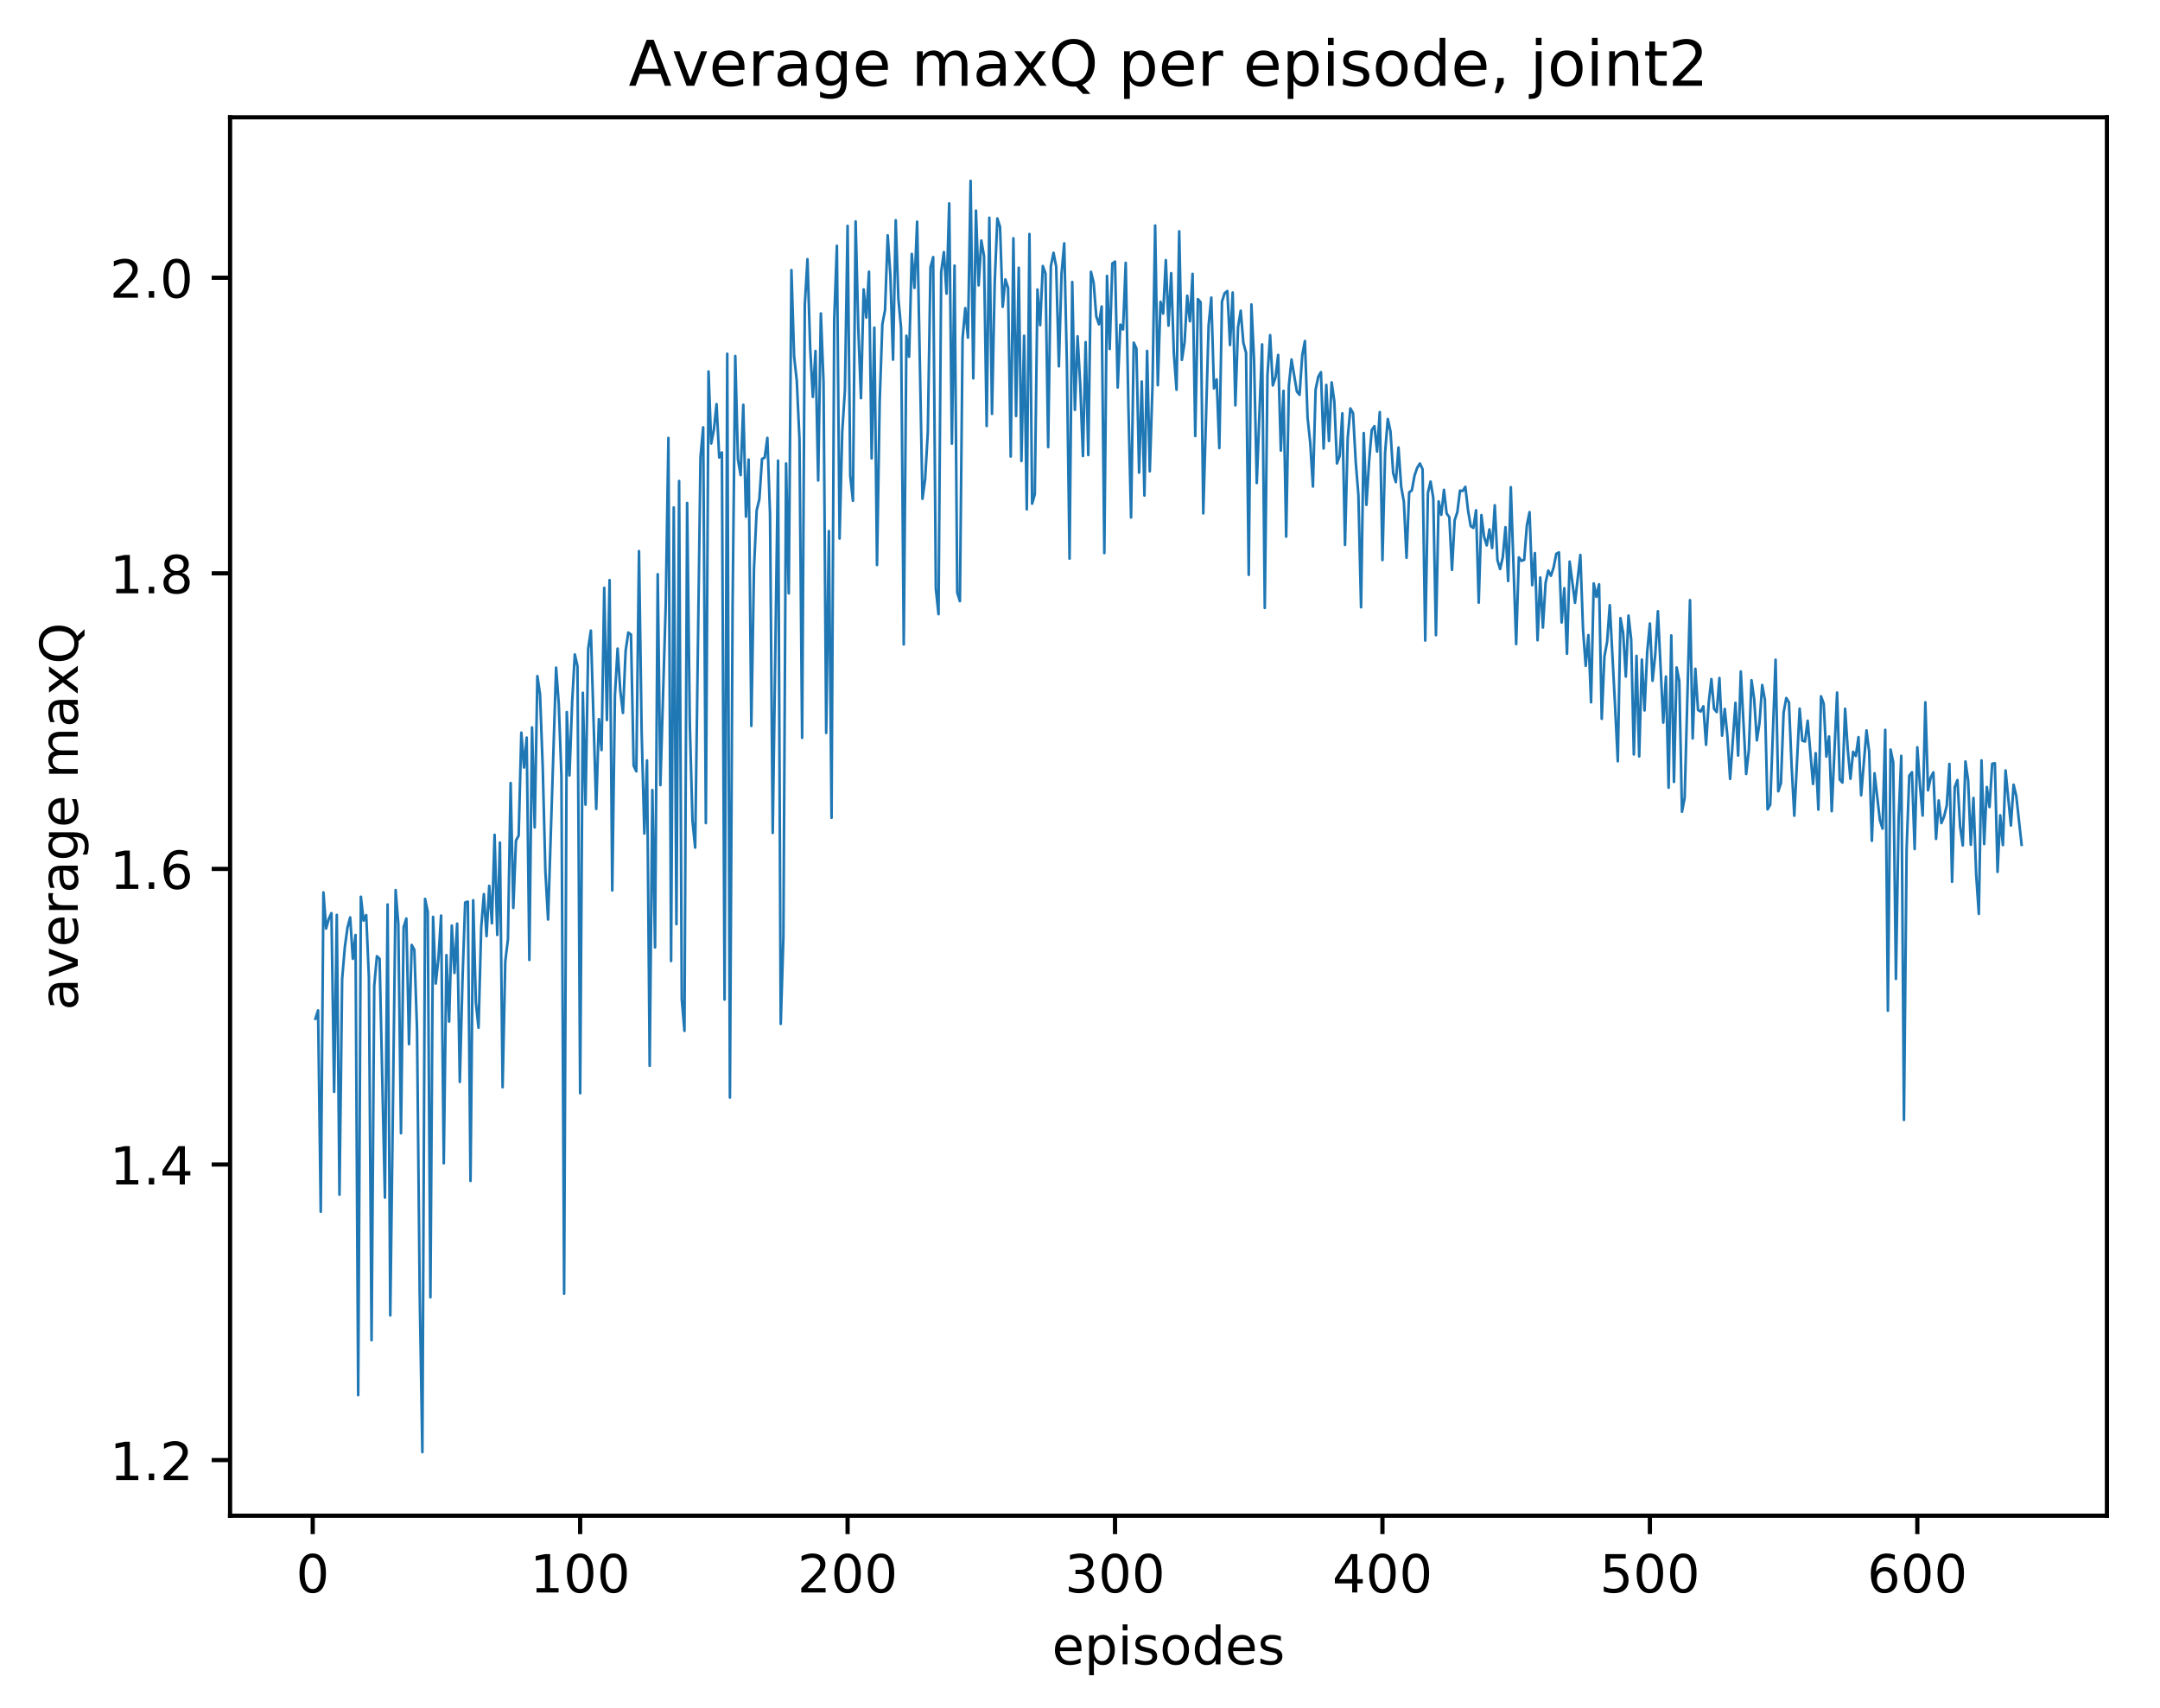 <?xml version="1.0" encoding="utf-8" standalone="no"?>
<!DOCTYPE svg PUBLIC "-//W3C//DTD SVG 1.1//EN"
  "http://www.w3.org/Graphics/SVG/1.1/DTD/svg11.dtd">
<!-- Created with matplotlib (http://matplotlib.org/) -->
<svg height="325pt" version="1.1" viewBox="0 0 411 325" width="411pt" xmlns="http://www.w3.org/2000/svg" xmlns:xlink="http://www.w3.org/1999/xlink">
 <defs>
  <style type="text/css">
*{stroke-linecap:butt;stroke-linejoin:round;}
  </style>
 </defs>
 <g id="figure_1">
  <g id="patch_1">
   <path d="M 0 325.986 
L 411.601 325.986 
L 411.601 0 
L 0 0 
z
" style="fill:#ffffff;"/>
  </g>
  <g id="axes_1">
   <g id="patch_2">
    <path d="M 43.781 288.43 
L 400.901 288.43 
L 400.901 22.318 
L 43.781 22.318 
z
" style="fill:#ffffff;"/>
   </g>
   <g id="matplotlib.axis_1">
    <g id="xtick_1">
     <g id="line2d_1">
      <defs>
       <path d="M 0 0 
L 0 3.5 
" id="m6f7615fe3f" style="stroke:#000000;stroke-width:0.8;"/>
      </defs>
      <g>
       <use style="stroke:#000000;stroke-width:0.8;" x="59.505" xlink:href="#m6f7615fe3f" y="288.43"/>
      </g>
     </g>
     <g id="text_1">
      <!-- 0 -->
      <defs>
       <path d="M 31.781 66.406 
Q 24.172 66.406 20.328 58.906 
Q 16.5 51.422 16.5 36.375 
Q 16.5 21.391 20.328 13.891 
Q 24.172 6.391 31.781 6.391 
Q 39.453 6.391 43.281 13.891 
Q 47.125 21.391 47.125 36.375 
Q 47.125 51.422 43.281 58.906 
Q 39.453 66.406 31.781 66.406 
z
M 31.781 74.219 
Q 44.047 74.219 50.516 64.516 
Q 56.984 54.828 56.984 36.375 
Q 56.984 17.969 50.516 8.266 
Q 44.047 -1.422 31.781 -1.422 
Q 19.531 -1.422 13.062 8.266 
Q 6.594 17.969 6.594 36.375 
Q 6.594 54.828 13.062 64.516 
Q 19.531 74.219 31.781 74.219 
z
" id="DejaVuSans-30"/>
      </defs>
      <g transform="translate(56.324 303.029)scale(0.1 -0.1)">
       <use xlink:href="#DejaVuSans-30"/>
      </g>
     </g>
    </g>
    <g id="xtick_2">
     <g id="line2d_2">
      <g>
       <use style="stroke:#000000;stroke-width:0.8;" x="110.391" xlink:href="#m6f7615fe3f" y="288.43"/>
      </g>
     </g>
     <g id="text_2">
      <!-- 100 -->
      <defs>
       <path d="M 12.406 8.297 
L 28.516 8.297 
L 28.516 63.922 
L 10.984 60.406 
L 10.984 69.391 
L 28.422 72.906 
L 38.281 72.906 
L 38.281 8.297 
L 54.391 8.297 
L 54.391 0 
L 12.406 0 
z
" id="DejaVuSans-31"/>
      </defs>
      <g transform="translate(100.848 303.029)scale(0.1 -0.1)">
       <use xlink:href="#DejaVuSans-31"/>
       <use x="63.623" xlink:href="#DejaVuSans-30"/>
       <use x="127.246" xlink:href="#DejaVuSans-30"/>
      </g>
     </g>
    </g>
    <g id="xtick_3">
     <g id="line2d_3">
      <g>
       <use style="stroke:#000000;stroke-width:0.8;" x="161.278" xlink:href="#m6f7615fe3f" y="288.43"/>
      </g>
     </g>
     <g id="text_3">
      <!-- 200 -->
      <defs>
       <path d="M 19.188 8.297 
L 53.609 8.297 
L 53.609 0 
L 7.328 0 
L 7.328 8.297 
Q 12.938 14.109 22.625 23.891 
Q 32.328 33.688 34.812 36.531 
Q 39.547 41.844 41.422 45.531 
Q 43.312 49.219 43.312 52.781 
Q 43.312 58.594 39.234 62.25 
Q 35.156 65.922 28.609 65.922 
Q 23.969 65.922 18.812 64.312 
Q 13.672 62.703 7.812 59.422 
L 7.812 69.391 
Q 13.766 71.781 18.938 73 
Q 24.125 74.219 28.422 74.219 
Q 39.75 74.219 46.484 68.547 
Q 53.219 62.891 53.219 53.422 
Q 53.219 48.922 51.531 44.891 
Q 49.859 40.875 45.406 35.406 
Q 44.188 33.984 37.641 27.219 
Q 31.109 20.453 19.188 8.297 
z
" id="DejaVuSans-32"/>
      </defs>
      <g transform="translate(151.734 303.029)scale(0.1 -0.1)">
       <use xlink:href="#DejaVuSans-32"/>
       <use x="63.623" xlink:href="#DejaVuSans-30"/>
       <use x="127.246" xlink:href="#DejaVuSans-30"/>
      </g>
     </g>
    </g>
    <g id="xtick_4">
     <g id="line2d_4">
      <g>
       <use style="stroke:#000000;stroke-width:0.8;" x="212.164" xlink:href="#m6f7615fe3f" y="288.43"/>
      </g>
     </g>
     <g id="text_4">
      <!-- 300 -->
      <defs>
       <path d="M 40.578 39.312 
Q 47.656 37.797 51.625 33 
Q 55.609 28.219 55.609 21.188 
Q 55.609 10.406 48.188 4.484 
Q 40.766 -1.422 27.094 -1.422 
Q 22.516 -1.422 17.656 -0.516 
Q 12.797 0.391 7.625 2.203 
L 7.625 11.719 
Q 11.719 9.328 16.594 8.109 
Q 21.484 6.891 26.812 6.891 
Q 36.078 6.891 40.938 10.547 
Q 45.797 14.203 45.797 21.188 
Q 45.797 27.641 41.281 31.266 
Q 36.766 34.906 28.719 34.906 
L 20.219 34.906 
L 20.219 43.016 
L 29.109 43.016 
Q 36.375 43.016 40.234 45.922 
Q 44.094 48.828 44.094 54.297 
Q 44.094 59.906 40.109 62.906 
Q 36.141 65.922 28.719 65.922 
Q 24.656 65.922 20.016 65.031 
Q 15.375 64.156 9.812 62.312 
L 9.812 71.094 
Q 15.438 72.656 20.344 73.438 
Q 25.25 74.219 29.594 74.219 
Q 40.828 74.219 47.359 69.109 
Q 53.906 64.016 53.906 55.328 
Q 53.906 49.266 50.438 45.094 
Q 46.969 40.922 40.578 39.312 
z
" id="DejaVuSans-33"/>
      </defs>
      <g transform="translate(202.62 303.029)scale(0.1 -0.1)">
       <use xlink:href="#DejaVuSans-33"/>
       <use x="63.623" xlink:href="#DejaVuSans-30"/>
       <use x="127.246" xlink:href="#DejaVuSans-30"/>
      </g>
     </g>
    </g>
    <g id="xtick_5">
     <g id="line2d_5">
      <g>
       <use style="stroke:#000000;stroke-width:0.8;" x="263.05" xlink:href="#m6f7615fe3f" y="288.43"/>
      </g>
     </g>
     <g id="text_5">
      <!-- 400 -->
      <defs>
       <path d="M 37.797 64.312 
L 12.891 25.391 
L 37.797 25.391 
z
M 35.203 72.906 
L 47.609 72.906 
L 47.609 25.391 
L 58.016 25.391 
L 58.016 17.188 
L 47.609 17.188 
L 47.609 0 
L 37.797 0 
L 37.797 17.188 
L 4.891 17.188 
L 4.891 26.703 
z
" id="DejaVuSans-34"/>
      </defs>
      <g transform="translate(253.507 303.029)scale(0.1 -0.1)">
       <use xlink:href="#DejaVuSans-34"/>
       <use x="63.623" xlink:href="#DejaVuSans-30"/>
       <use x="127.246" xlink:href="#DejaVuSans-30"/>
      </g>
     </g>
    </g>
    <g id="xtick_6">
     <g id="line2d_6">
      <g>
       <use style="stroke:#000000;stroke-width:0.8;" x="313.937" xlink:href="#m6f7615fe3f" y="288.43"/>
      </g>
     </g>
     <g id="text_6">
      <!-- 500 -->
      <defs>
       <path d="M 10.797 72.906 
L 49.516 72.906 
L 49.516 64.594 
L 19.828 64.594 
L 19.828 46.734 
Q 21.969 47.469 24.109 47.828 
Q 26.266 48.188 28.422 48.188 
Q 40.625 48.188 47.75 41.5 
Q 54.891 34.812 54.891 23.391 
Q 54.891 11.625 47.562 5.094 
Q 40.234 -1.422 26.906 -1.422 
Q 22.312 -1.422 17.547 -0.641 
Q 12.797 0.141 7.719 1.703 
L 7.719 11.625 
Q 12.109 9.234 16.797 8.062 
Q 21.484 6.891 26.703 6.891 
Q 35.156 6.891 40.078 11.328 
Q 45.016 15.766 45.016 23.391 
Q 45.016 31 40.078 35.438 
Q 35.156 39.891 26.703 39.891 
Q 22.75 39.891 18.812 39.016 
Q 14.891 38.141 10.797 36.281 
z
" id="DejaVuSans-35"/>
      </defs>
      <g transform="translate(304.393 303.029)scale(0.1 -0.1)">
       <use xlink:href="#DejaVuSans-35"/>
       <use x="63.623" xlink:href="#DejaVuSans-30"/>
       <use x="127.246" xlink:href="#DejaVuSans-30"/>
      </g>
     </g>
    </g>
    <g id="xtick_7">
     <g id="line2d_7">
      <g>
       <use style="stroke:#000000;stroke-width:0.8;" x="364.823" xlink:href="#m6f7615fe3f" y="288.43"/>
      </g>
     </g>
     <g id="text_7">
      <!-- 600 -->
      <defs>
       <path d="M 33.016 40.375 
Q 26.375 40.375 22.484 35.828 
Q 18.609 31.297 18.609 23.391 
Q 18.609 15.531 22.484 10.953 
Q 26.375 6.391 33.016 6.391 
Q 39.656 6.391 43.531 10.953 
Q 47.406 15.531 47.406 23.391 
Q 47.406 31.297 43.531 35.828 
Q 39.656 40.375 33.016 40.375 
z
M 52.594 71.297 
L 52.594 62.312 
Q 48.875 64.062 45.094 64.984 
Q 41.312 65.922 37.594 65.922 
Q 27.828 65.922 22.672 59.328 
Q 17.531 52.734 16.797 39.406 
Q 19.672 43.656 24.016 45.922 
Q 28.375 48.188 33.594 48.188 
Q 44.578 48.188 50.953 41.516 
Q 57.328 34.859 57.328 23.391 
Q 57.328 12.156 50.688 5.359 
Q 44.047 -1.422 33.016 -1.422 
Q 20.359 -1.422 13.672 8.266 
Q 6.984 17.969 6.984 36.375 
Q 6.984 53.656 15.188 63.938 
Q 23.391 74.219 37.203 74.219 
Q 40.922 74.219 44.703 73.484 
Q 48.484 72.75 52.594 71.297 
z
" id="DejaVuSans-36"/>
      </defs>
      <g transform="translate(355.279 303.029)scale(0.1 -0.1)">
       <use xlink:href="#DejaVuSans-36"/>
       <use x="63.623" xlink:href="#DejaVuSans-30"/>
       <use x="127.246" xlink:href="#DejaVuSans-30"/>
      </g>
     </g>
    </g>
    <g id="text_8">
     <!-- episodes -->
     <defs>
      <path d="M 56.203 29.594 
L 56.203 25.203 
L 14.891 25.203 
Q 15.484 15.922 20.484 11.062 
Q 25.484 6.203 34.422 6.203 
Q 39.594 6.203 44.453 7.469 
Q 49.312 8.734 54.109 11.281 
L 54.109 2.781 
Q 49.266 0.734 44.188 -0.344 
Q 39.109 -1.422 33.891 -1.422 
Q 20.797 -1.422 13.156 6.188 
Q 5.516 13.812 5.516 26.812 
Q 5.516 40.234 12.766 48.109 
Q 20.016 56 32.328 56 
Q 43.359 56 49.781 48.891 
Q 56.203 41.797 56.203 29.594 
z
M 47.219 32.234 
Q 47.125 39.594 43.094 43.984 
Q 39.062 48.391 32.422 48.391 
Q 24.906 48.391 20.391 44.141 
Q 15.875 39.891 15.188 32.172 
z
" id="DejaVuSans-65"/>
      <path d="M 18.109 8.203 
L 18.109 -20.797 
L 9.078 -20.797 
L 9.078 54.688 
L 18.109 54.688 
L 18.109 46.391 
Q 20.953 51.266 25.266 53.625 
Q 29.594 56 35.594 56 
Q 45.562 56 51.781 48.094 
Q 58.016 40.188 58.016 27.297 
Q 58.016 14.406 51.781 6.484 
Q 45.562 -1.422 35.594 -1.422 
Q 29.594 -1.422 25.266 0.953 
Q 20.953 3.328 18.109 8.203 
z
M 48.688 27.297 
Q 48.688 37.203 44.609 42.844 
Q 40.531 48.484 33.406 48.484 
Q 26.266 48.484 22.188 42.844 
Q 18.109 37.203 18.109 27.297 
Q 18.109 17.391 22.188 11.75 
Q 26.266 6.109 33.406 6.109 
Q 40.531 6.109 44.609 11.75 
Q 48.688 17.391 48.688 27.297 
z
" id="DejaVuSans-70"/>
      <path d="M 9.422 54.688 
L 18.406 54.688 
L 18.406 0 
L 9.422 0 
z
M 9.422 75.984 
L 18.406 75.984 
L 18.406 64.594 
L 9.422 64.594 
z
" id="DejaVuSans-69"/>
      <path d="M 44.281 53.078 
L 44.281 44.578 
Q 40.484 46.531 36.375 47.5 
Q 32.281 48.484 27.875 48.484 
Q 21.188 48.484 17.844 46.438 
Q 14.5 44.391 14.5 40.281 
Q 14.5 37.156 16.891 35.375 
Q 19.281 33.594 26.516 31.984 
L 29.594 31.297 
Q 39.156 29.25 43.188 25.516 
Q 47.219 21.781 47.219 15.094 
Q 47.219 7.469 41.188 3.016 
Q 35.156 -1.422 24.609 -1.422 
Q 20.219 -1.422 15.453 -0.562 
Q 10.688 0.297 5.422 2 
L 5.422 11.281 
Q 10.406 8.688 15.234 7.391 
Q 20.062 6.109 24.812 6.109 
Q 31.156 6.109 34.562 8.281 
Q 37.984 10.453 37.984 14.406 
Q 37.984 18.062 35.516 20.016 
Q 33.062 21.969 24.703 23.781 
L 21.578 24.516 
Q 13.234 26.266 9.516 29.906 
Q 5.812 33.547 5.812 39.891 
Q 5.812 47.609 11.281 51.797 
Q 16.75 56 26.812 56 
Q 31.781 56 36.172 55.266 
Q 40.578 54.547 44.281 53.078 
z
" id="DejaVuSans-73"/>
      <path d="M 30.609 48.391 
Q 23.391 48.391 19.188 42.75 
Q 14.984 37.109 14.984 27.297 
Q 14.984 17.484 19.156 11.844 
Q 23.344 6.203 30.609 6.203 
Q 37.797 6.203 41.984 11.859 
Q 46.188 17.531 46.188 27.297 
Q 46.188 37.016 41.984 42.703 
Q 37.797 48.391 30.609 48.391 
z
M 30.609 56 
Q 42.328 56 49.016 48.375 
Q 55.719 40.766 55.719 27.297 
Q 55.719 13.875 49.016 6.219 
Q 42.328 -1.422 30.609 -1.422 
Q 18.844 -1.422 12.172 6.219 
Q 5.516 13.875 5.516 27.297 
Q 5.516 40.766 12.172 48.375 
Q 18.844 56 30.609 56 
z
" id="DejaVuSans-6f"/>
      <path d="M 45.406 46.391 
L 45.406 75.984 
L 54.391 75.984 
L 54.391 0 
L 45.406 0 
L 45.406 8.203 
Q 42.578 3.328 38.25 0.953 
Q 33.938 -1.422 27.875 -1.422 
Q 17.969 -1.422 11.734 6.484 
Q 5.516 14.406 5.516 27.297 
Q 5.516 40.188 11.734 48.094 
Q 17.969 56 27.875 56 
Q 33.938 56 38.25 53.625 
Q 42.578 51.266 45.406 46.391 
z
M 14.797 27.297 
Q 14.797 17.391 18.875 11.75 
Q 22.953 6.109 30.078 6.109 
Q 37.203 6.109 41.297 11.75 
Q 45.406 17.391 45.406 27.297 
Q 45.406 37.203 41.297 42.844 
Q 37.203 48.484 30.078 48.484 
Q 22.953 48.484 18.875 42.844 
Q 14.797 37.203 14.797 27.297 
z
" id="DejaVuSans-64"/>
     </defs>
     <g transform="translate(200.182 316.707)scale(0.1 -0.1)">
      <use xlink:href="#DejaVuSans-65"/>
      <use x="61.523" xlink:href="#DejaVuSans-70"/>
      <use x="125" xlink:href="#DejaVuSans-69"/>
      <use x="152.783" xlink:href="#DejaVuSans-73"/>
      <use x="204.883" xlink:href="#DejaVuSans-6f"/>
      <use x="266.064" xlink:href="#DejaVuSans-64"/>
      <use x="329.541" xlink:href="#DejaVuSans-65"/>
      <use x="391.064" xlink:href="#DejaVuSans-73"/>
     </g>
    </g>
   </g>
   <g id="matplotlib.axis_2">
    <g id="ytick_1">
     <g id="line2d_8">
      <defs>
       <path d="M 0 0 
L -3.5 0 
" id="m3cf17deb43" style="stroke:#000000;stroke-width:0.8;"/>
      </defs>
      <g>
       <use style="stroke:#000000;stroke-width:0.8;" x="43.781" xlink:href="#m3cf17deb43" y="277.845"/>
      </g>
     </g>
     <g id="text_9">
      <!-- 1.2 -->
      <defs>
       <path d="M 10.688 12.406 
L 21 12.406 
L 21 0 
L 10.688 0 
z
" id="DejaVuSans-2e"/>
      </defs>
      <g transform="translate(20.878 281.644)scale(0.1 -0.1)">
       <use xlink:href="#DejaVuSans-31"/>
       <use x="63.623" xlink:href="#DejaVuSans-2e"/>
       <use x="95.41" xlink:href="#DejaVuSans-32"/>
      </g>
     </g>
    </g>
    <g id="ytick_2">
     <g id="line2d_9">
      <g>
       <use style="stroke:#000000;stroke-width:0.8;" x="43.781" xlink:href="#m3cf17deb43" y="221.597"/>
      </g>
     </g>
     <g id="text_10">
      <!-- 1.4 -->
      <g transform="translate(20.878 225.396)scale(0.1 -0.1)">
       <use xlink:href="#DejaVuSans-31"/>
       <use x="63.623" xlink:href="#DejaVuSans-2e"/>
       <use x="95.41" xlink:href="#DejaVuSans-34"/>
      </g>
     </g>
    </g>
    <g id="ytick_3">
     <g id="line2d_10">
      <g>
       <use style="stroke:#000000;stroke-width:0.8;" x="43.781" xlink:href="#m3cf17deb43" y="165.348"/>
      </g>
     </g>
     <g id="text_11">
      <!-- 1.6 -->
      <g transform="translate(20.878 169.147)scale(0.1 -0.1)">
       <use xlink:href="#DejaVuSans-31"/>
       <use x="63.623" xlink:href="#DejaVuSans-2e"/>
       <use x="95.41" xlink:href="#DejaVuSans-36"/>
      </g>
     </g>
    </g>
    <g id="ytick_4">
     <g id="line2d_11">
      <g>
       <use style="stroke:#000000;stroke-width:0.8;" x="43.781" xlink:href="#m3cf17deb43" y="109.1"/>
      </g>
     </g>
     <g id="text_12">
      <!-- 1.8 -->
      <defs>
       <path d="M 31.781 34.625 
Q 24.75 34.625 20.719 30.859 
Q 16.703 27.094 16.703 20.516 
Q 16.703 13.922 20.719 10.156 
Q 24.75 6.391 31.781 6.391 
Q 38.812 6.391 42.859 10.172 
Q 46.922 13.969 46.922 20.516 
Q 46.922 27.094 42.891 30.859 
Q 38.875 34.625 31.781 34.625 
z
M 21.922 38.812 
Q 15.578 40.375 12.031 44.719 
Q 8.5 49.078 8.5 55.328 
Q 8.5 64.062 14.719 69.141 
Q 20.953 74.219 31.781 74.219 
Q 42.672 74.219 48.875 69.141 
Q 55.078 64.062 55.078 55.328 
Q 55.078 49.078 51.531 44.719 
Q 48 40.375 41.703 38.812 
Q 48.828 37.156 52.797 32.312 
Q 56.781 27.484 56.781 20.516 
Q 56.781 9.906 50.312 4.234 
Q 43.844 -1.422 31.781 -1.422 
Q 19.734 -1.422 13.25 4.234 
Q 6.781 9.906 6.781 20.516 
Q 6.781 27.484 10.781 32.312 
Q 14.797 37.156 21.922 38.812 
z
M 18.312 54.391 
Q 18.312 48.734 21.844 45.562 
Q 25.391 42.391 31.781 42.391 
Q 38.141 42.391 41.719 45.562 
Q 45.312 48.734 45.312 54.391 
Q 45.312 60.062 41.719 63.234 
Q 38.141 66.406 31.781 66.406 
Q 25.391 66.406 21.844 63.234 
Q 18.312 60.062 18.312 54.391 
z
" id="DejaVuSans-38"/>
      </defs>
      <g transform="translate(20.878 112.899)scale(0.1 -0.1)">
       <use xlink:href="#DejaVuSans-31"/>
       <use x="63.623" xlink:href="#DejaVuSans-2e"/>
       <use x="95.41" xlink:href="#DejaVuSans-38"/>
      </g>
     </g>
    </g>
    <g id="ytick_5">
     <g id="line2d_12">
      <g>
       <use style="stroke:#000000;stroke-width:0.8;" x="43.781" xlink:href="#m3cf17deb43" y="52.851"/>
      </g>
     </g>
     <g id="text_13">
      <!-- 2.0 -->
      <g transform="translate(20.878 56.651)scale(0.1 -0.1)">
       <use xlink:href="#DejaVuSans-32"/>
       <use x="63.623" xlink:href="#DejaVuSans-2e"/>
       <use x="95.41" xlink:href="#DejaVuSans-30"/>
      </g>
     </g>
    </g>
    <g id="text_14">
     <!-- average maxQ -->
     <defs>
      <path d="M 34.281 27.484 
Q 23.391 27.484 19.188 25 
Q 14.984 22.516 14.984 16.5 
Q 14.984 11.719 18.141 8.906 
Q 21.297 6.109 26.703 6.109 
Q 34.188 6.109 38.703 11.406 
Q 43.219 16.703 43.219 25.484 
L 43.219 27.484 
z
M 52.203 31.203 
L 52.203 0 
L 43.219 0 
L 43.219 8.297 
Q 40.141 3.328 35.547 0.953 
Q 30.953 -1.422 24.312 -1.422 
Q 15.922 -1.422 10.953 3.297 
Q 6 8.016 6 15.922 
Q 6 25.141 12.172 29.828 
Q 18.359 34.516 30.609 34.516 
L 43.219 34.516 
L 43.219 35.406 
Q 43.219 41.609 39.141 45 
Q 35.062 48.391 27.688 48.391 
Q 23 48.391 18.547 47.266 
Q 14.109 46.141 10.016 43.891 
L 10.016 52.203 
Q 14.938 54.109 19.578 55.047 
Q 24.219 56 28.609 56 
Q 40.484 56 46.344 49.844 
Q 52.203 43.703 52.203 31.203 
z
" id="DejaVuSans-61"/>
      <path d="M 2.984 54.688 
L 12.5 54.688 
L 29.594 8.797 
L 46.688 54.688 
L 56.203 54.688 
L 35.688 0 
L 23.484 0 
z
" id="DejaVuSans-76"/>
      <path d="M 41.109 46.297 
Q 39.594 47.172 37.812 47.578 
Q 36.031 48 33.891 48 
Q 26.266 48 22.188 43.047 
Q 18.109 38.094 18.109 28.812 
L 18.109 0 
L 9.078 0 
L 9.078 54.688 
L 18.109 54.688 
L 18.109 46.188 
Q 20.953 51.172 25.484 53.578 
Q 30.031 56 36.531 56 
Q 37.453 56 38.578 55.875 
Q 39.703 55.766 41.062 55.516 
z
" id="DejaVuSans-72"/>
      <path d="M 45.406 27.984 
Q 45.406 37.75 41.375 43.109 
Q 37.359 48.484 30.078 48.484 
Q 22.859 48.484 18.828 43.109 
Q 14.797 37.75 14.797 27.984 
Q 14.797 18.266 18.828 12.891 
Q 22.859 7.516 30.078 7.516 
Q 37.359 7.516 41.375 12.891 
Q 45.406 18.266 45.406 27.984 
z
M 54.391 6.781 
Q 54.391 -7.172 48.188 -13.984 
Q 42 -20.797 29.203 -20.797 
Q 24.469 -20.797 20.266 -20.094 
Q 16.062 -19.391 12.109 -17.922 
L 12.109 -9.188 
Q 16.062 -11.328 19.922 -12.344 
Q 23.781 -13.375 27.781 -13.375 
Q 36.625 -13.375 41.016 -8.766 
Q 45.406 -4.156 45.406 5.172 
L 45.406 9.625 
Q 42.625 4.781 38.281 2.391 
Q 33.938 0 27.875 0 
Q 17.828 0 11.672 7.656 
Q 5.516 15.328 5.516 27.984 
Q 5.516 40.672 11.672 48.328 
Q 17.828 56 27.875 56 
Q 33.938 56 38.281 53.609 
Q 42.625 51.219 45.406 46.391 
L 45.406 54.688 
L 54.391 54.688 
z
" id="DejaVuSans-67"/>
      <path id="DejaVuSans-20"/>
      <path d="M 52 44.188 
Q 55.375 50.25 60.062 53.125 
Q 64.75 56 71.094 56 
Q 79.641 56 84.281 50.016 
Q 88.922 44.047 88.922 33.016 
L 88.922 0 
L 79.891 0 
L 79.891 32.719 
Q 79.891 40.578 77.094 44.375 
Q 74.312 48.188 68.609 48.188 
Q 61.625 48.188 57.562 43.547 
Q 53.516 38.922 53.516 30.906 
L 53.516 0 
L 44.484 0 
L 44.484 32.719 
Q 44.484 40.625 41.703 44.406 
Q 38.922 48.188 33.109 48.188 
Q 26.219 48.188 22.156 43.531 
Q 18.109 38.875 18.109 30.906 
L 18.109 0 
L 9.078 0 
L 9.078 54.688 
L 18.109 54.688 
L 18.109 46.188 
Q 21.188 51.219 25.484 53.609 
Q 29.781 56 35.688 56 
Q 41.656 56 45.828 52.969 
Q 50 49.953 52 44.188 
z
" id="DejaVuSans-6d"/>
      <path d="M 54.891 54.688 
L 35.109 28.078 
L 55.906 0 
L 45.312 0 
L 29.391 21.484 
L 13.484 0 
L 2.875 0 
L 24.125 28.609 
L 4.688 54.688 
L 15.281 54.688 
L 29.781 35.203 
L 44.281 54.688 
z
" id="DejaVuSans-78"/>
      <path d="M 39.406 66.219 
Q 28.656 66.219 22.328 58.203 
Q 16.016 50.203 16.016 36.375 
Q 16.016 22.609 22.328 14.594 
Q 28.656 6.594 39.406 6.594 
Q 50.141 6.594 56.422 14.594 
Q 62.703 22.609 62.703 36.375 
Q 62.703 50.203 56.422 58.203 
Q 50.141 66.219 39.406 66.219 
z
M 53.219 1.312 
L 66.219 -12.891 
L 54.297 -12.891 
L 43.5 -1.219 
Q 41.891 -1.312 41.031 -1.359 
Q 40.188 -1.422 39.406 -1.422 
Q 24.031 -1.422 14.812 8.859 
Q 5.609 19.141 5.609 36.375 
Q 5.609 53.656 14.812 63.938 
Q 24.031 74.219 39.406 74.219 
Q 54.734 74.219 63.906 63.938 
Q 73.094 53.656 73.094 36.375 
Q 73.094 23.688 67.984 14.641 
Q 62.891 5.609 53.219 1.312 
z
" id="DejaVuSans-51"/>
     </defs>
     <g transform="translate(14.798 192.263)rotate(-90)scale(0.1 -0.1)">
      <use xlink:href="#DejaVuSans-61"/>
      <use x="61.279" xlink:href="#DejaVuSans-76"/>
      <use x="120.459" xlink:href="#DejaVuSans-65"/>
      <use x="181.982" xlink:href="#DejaVuSans-72"/>
      <use x="223.096" xlink:href="#DejaVuSans-61"/>
      <use x="284.375" xlink:href="#DejaVuSans-67"/>
      <use x="347.852" xlink:href="#DejaVuSans-65"/>
      <use x="409.375" xlink:href="#DejaVuSans-20"/>
      <use x="441.162" xlink:href="#DejaVuSans-6d"/>
      <use x="538.574" xlink:href="#DejaVuSans-61"/>
      <use x="599.854" xlink:href="#DejaVuSans-78"/>
      <use x="659.033" xlink:href="#DejaVuSans-51"/>
     </g>
    </g>
   </g>
   <g id="line2d_13">
    <path clip-path="url(#p1d73a08eaf)" d="M 60.014 193.867 
L 60.523 192.273 
L 61.032 230.588 
L 61.541 169.817 
L 62.049 176.698 
L 62.558 174.862 
L 63.067 173.762 
L 63.576 207.771 
L 64.085 174.093 
L 64.594 227.334 
L 65.103 186.277 
L 65.611 180.26 
L 66.12 176.5 
L 66.629 174.577 
L 67.138 182.45 
L 67.647 177.914 
L 68.156 265.492 
L 68.665 170.64 
L 69.174 175.188 
L 69.682 174.137 
L 70.191 185.947 
L 70.7 255.023 
L 71.209 187.607 
L 71.718 181.958 
L 72.227 182.446 
L 73.244 227.899 
L 73.753 172.117 
L 74.262 250.297 
L 75.28 169.375 
L 75.789 175.799 
L 76.298 215.646 
L 76.806 176.466 
L 77.315 174.783 
L 77.824 198.707 
L 78.333 179.813 
L 78.842 180.749 
L 79.351 195.975 
L 79.86 246.066 
L 80.368 276.334 
L 80.877 171.049 
L 81.386 173.475 
L 81.895 246.865 
L 82.404 174.469 
L 82.913 187.159 
L 83.422 182.418 
L 83.931 174.221 
L 84.439 221.37 
L 84.948 181.754 
L 85.457 194.391 
L 85.966 176.13 
L 86.475 185.151 
L 86.984 175.765 
L 87.493 205.876 
L 88.001 186.466 
L 88.51 171.745 
L 89.019 171.568 
L 89.528 224.72 
L 90.037 171.304 
L 90.546 190.77 
L 91.055 195.569 
L 91.563 176.517 
L 92.072 170.14 
L 92.581 178.142 
L 93.09 168.566 
L 93.599 175.693 
L 94.108 158.864 
L 94.617 177.915 
L 95.126 160.339 
L 95.634 206.891 
L 96.143 182.937 
L 96.652 178.738 
L 97.161 148.999 
L 97.67 172.772 
L 98.179 159.939 
L 98.688 159.022 
L 99.196 139.409 
L 99.705 146.048 
L 100.214 140.362 
L 100.723 182.674 
L 101.232 138.424 
L 101.741 157.452 
L 102.25 128.651 
L 102.758 132.143 
L 103.267 145.873 
L 103.776 165.852 
L 104.285 174.977 
L 105.812 127.044 
L 106.321 133.956 
L 106.829 147.707 
L 107.338 246.191 
L 107.847 135.492 
L 108.356 147.556 
L 108.865 133.657 
L 109.374 124.537 
L 109.883 126.785 
L 110.391 208.033 
L 110.9 131.833 
L 111.409 153.119 
L 111.918 123.442 
L 112.427 119.991 
L 113.445 153.938 
L 113.953 136.847 
L 114.462 142.731 
L 114.971 111.851 
L 115.48 137.02 
L 115.989 110.393 
L 116.498 169.441 
L 117.007 132.329 
L 117.515 123.427 
L 118.024 131.375 
L 118.533 135.669 
L 119.042 123.854 
L 119.551 120.373 
L 120.06 120.75 
L 120.569 145.693 
L 121.078 146.78 
L 121.586 104.876 
L 122.095 139.412 
L 122.604 158.615 
L 123.113 144.703 
L 123.622 202.814 
L 124.131 150.342 
L 124.64 180.286 
L 125.148 109.261 
L 125.657 149.405 
L 126.675 115.015 
L 127.184 83.335 
L 127.693 182.877 
L 128.202 96.57 
L 128.71 175.863 
L 129.219 91.531 
L 129.728 190.139 
L 130.237 196.166 
L 130.746 95.707 
L 131.255 137.787 
L 131.764 156.195 
L 132.273 161.289 
L 133.29 86.993 
L 133.799 81.322 
L 134.308 156.627 
L 134.817 70.685 
L 135.326 84.389 
L 135.835 81.77 
L 136.343 76.902 
L 136.852 87.064 
L 137.361 86.098 
L 137.87 190.206 
L 138.379 67.311 
L 138.888 208.851 
L 139.397 115.401 
L 139.905 67.749 
L 140.414 87.402 
L 140.923 90.41 
L 141.432 77.026 
L 141.941 98.319 
L 142.45 87.444 
L 142.959 138.138 
L 143.467 108.186 
L 143.976 97.109 
L 144.485 95.014 
L 144.994 87.326 
L 145.503 87.076 
L 146.012 83.324 
L 146.521 97.863 
L 147.03 158.496 
L 148.047 87.655 
L 148.556 194.841 
L 149.065 178.254 
L 149.574 88.199 
L 150.083 112.915 
L 150.592 51.393 
L 151.1 67.789 
L 151.609 72.434 
L 152.118 83.488 
L 152.627 140.409 
L 153.136 58.027 
L 153.645 49.318 
L 154.154 66.116 
L 154.662 75.531 
L 155.171 66.78 
L 155.68 91.435 
L 156.189 59.645 
L 156.698 72.671 
L 157.207 139.47 
L 157.716 101.064 
L 158.225 155.621 
L 158.733 60.788 
L 159.242 46.771 
L 159.751 102.483 
L 160.26 82.158 
L 160.769 74.246 
L 161.278 42.974 
L 161.787 90.531 
L 162.295 95.292 
L 162.804 42.144 
L 163.313 62.408 
L 163.822 75.774 
L 164.331 55.067 
L 164.84 60.426 
L 165.349 51.696 
L 165.857 87.228 
L 166.366 62.347 
L 166.875 107.516 
L 167.384 76.387 
L 167.893 61.704 
L 168.402 59.019 
L 168.911 44.78 
L 169.42 52.351 
L 169.928 68.44 
L 170.437 41.91 
L 170.946 56.909 
L 171.455 62.458 
L 171.964 122.63 
L 172.473 63.888 
L 172.982 67.878 
L 173.49 48.32 
L 173.999 54.778 
L 174.508 42.18 
L 175.526 94.916 
L 176.035 91.167 
L 176.544 82.182 
L 177.052 50.853 
L 177.561 48.92 
L 178.07 111.999 
L 178.579 116.875 
L 179.088 51.714 
L 179.597 47.967 
L 180.106 55.873 
L 180.614 38.707 
L 181.123 84.422 
L 181.632 50.543 
L 182.141 112.766 
L 182.65 114.399 
L 183.159 64.364 
L 183.668 58.632 
L 184.177 64.247 
L 184.685 34.414 
L 185.194 72.001 
L 185.703 40.08 
L 186.212 54.304 
L 186.721 45.761 
L 187.23 48.683 
L 187.739 81.064 
L 188.247 41.434 
L 188.756 78.756 
L 189.265 53.938 
L 189.774 41.569 
L 190.283 43.171 
L 190.792 58.379 
L 191.301 53.169 
L 191.809 54.78 
L 192.318 86.874 
L 192.827 45.345 
L 193.336 79.164 
L 193.845 50.952 
L 194.354 87.737 
L 194.863 63.888 
L 195.372 96.927 
L 195.88 44.53 
L 196.389 95.844 
L 196.898 94.075 
L 197.407 55.088 
L 197.916 61.879 
L 198.425 50.617 
L 198.934 52.039 
L 199.442 85.079 
L 199.951 50.694 
L 200.46 48.095 
L 200.969 50.717 
L 201.478 69.709 
L 201.987 52.082 
L 202.496 46.307 
L 203.004 69.234 
L 203.513 106.305 
L 204.022 53.661 
L 204.531 77.995 
L 205.04 63.987 
L 205.549 73.261 
L 206.058 86.78 
L 206.566 65.104 
L 207.075 86.598 
L 207.584 51.722 
L 208.093 53.771 
L 208.602 60.216 
L 209.111 61.719 
L 209.62 58.327 
L 210.129 105.245 
L 210.637 52.502 
L 211.146 66.411 
L 211.655 50.14 
L 212.164 49.777 
L 212.673 73.738 
L 213.182 61.781 
L 213.691 62.705 
L 214.199 50.014 
L 214.708 77.301 
L 215.217 98.472 
L 215.726 65.208 
L 216.235 66.321 
L 216.744 89.938 
L 217.253 72.599 
L 217.761 94.297 
L 218.27 66.776 
L 218.779 89.686 
L 219.288 73.712 
L 219.797 42.909 
L 220.306 73.312 
L 220.815 57.421 
L 221.324 59.676 
L 221.832 49.496 
L 222.341 61.96 
L 222.85 51.983 
L 223.359 67.303 
L 223.868 74.164 
L 224.377 44.011 
L 224.886 68.484 
L 225.394 65.184 
L 225.903 56.269 
L 226.412 61.141 
L 226.921 52.114 
L 227.43 82.975 
L 227.939 56.934 
L 228.448 57.504 
L 228.956 97.69 
L 229.974 61.908 
L 230.483 56.629 
L 230.992 73.905 
L 231.501 72.202 
L 232.01 85.261 
L 232.519 57.374 
L 233.027 55.794 
L 233.536 55.381 
L 234.045 65.656 
L 234.554 55.671 
L 235.063 77.141 
L 235.572 62.241 
L 236.081 59.122 
L 236.589 65.25 
L 237.098 67.146 
L 237.607 109.395 
L 238.116 57.938 
L 238.625 68.664 
L 239.134 91.915 
L 240.151 65.537 
L 240.66 115.688 
L 241.169 71.421 
L 241.678 63.775 
L 242.187 73.352 
L 242.696 71.8 
L 243.205 67.539 
L 243.713 85.745 
L 244.222 74.372 
L 244.731 102.12 
L 245.24 73.433 
L 245.749 68.411 
L 246.767 74.511 
L 247.276 75.121 
L 247.784 67.635 
L 248.293 64.887 
L 248.802 79.473 
L 249.311 84.263 
L 249.82 92.589 
L 250.329 74.145 
L 250.838 71.691 
L 251.346 70.817 
L 251.855 85.352 
L 252.364 73.235 
L 252.873 83.919 
L 253.382 72.764 
L 253.891 76.384 
L 254.4 88.189 
L 254.908 86.754 
L 255.417 78.658 
L 255.926 103.701 
L 256.435 83.423 
L 256.944 77.723 
L 257.453 78.59 
L 257.962 87.857 
L 258.471 94.17 
L 258.979 115.56 
L 259.488 82.404 
L 259.997 96.075 
L 260.506 87.884 
L 261.015 81.819 
L 261.524 81.097 
L 262.033 85.928 
L 262.541 78.419 
L 263.05 106.584 
L 263.559 86.071 
L 264.068 79.727 
L 264.577 82.08 
L 265.086 90.019 
L 265.595 91.739 
L 266.103 85.153 
L 266.612 92.605 
L 267.121 95.451 
L 267.63 106.137 
L 268.139 93.705 
L 268.648 93.294 
L 269.157 90.482 
L 269.666 89.003 
L 270.174 88.203 
L 270.683 89.276 
L 271.192 121.887 
L 271.701 93.772 
L 272.21 91.634 
L 272.719 94.767 
L 273.228 120.876 
L 273.736 95.412 
L 274.245 97.966 
L 274.754 93.205 
L 275.263 97.712 
L 275.772 98.404 
L 276.281 108.44 
L 276.79 98.997 
L 277.298 97.447 
L 277.807 93.361 
L 278.316 93.427 
L 278.825 92.637 
L 279.334 97.125 
L 279.843 100.116 
L 280.352 100.455 
L 280.86 97.096 
L 281.369 114.681 
L 281.878 98.016 
L 282.387 102.119 
L 282.896 103.785 
L 283.405 100.743 
L 283.914 104.283 
L 284.423 96.151 
L 284.931 106.59 
L 285.44 108.283 
L 285.949 106.024 
L 286.458 100.318 
L 286.967 110.564 
L 287.476 92.7 
L 288.493 122.566 
L 289.002 106.066 
L 289.511 106.726 
L 290.02 106.533 
L 290.529 99.967 
L 291.038 97.45 
L 291.547 111.356 
L 292.055 105.248 
L 292.564 121.836 
L 293.073 109.887 
L 293.582 119.413 
L 294.091 110.899 
L 294.6 108.576 
L 295.109 109.564 
L 295.618 107.973 
L 296.126 105.389 
L 296.635 105.112 
L 297.144 118.452 
L 297.653 111.925 
L 298.162 124.402 
L 298.671 106.865 
L 299.688 114.711 
L 300.706 105.596 
L 301.215 119.773 
L 301.724 126.7 
L 302.233 120.852 
L 302.742 133.643 
L 303.25 111.017 
L 303.759 113.571 
L 304.268 111.186 
L 304.777 136.789 
L 305.286 124.943 
L 305.795 122.149 
L 306.304 115.157 
L 307.321 134.5 
L 307.83 144.866 
L 308.339 117.629 
L 308.848 120.454 
L 309.357 128.747 
L 309.866 117.143 
L 310.375 121.685 
L 310.883 143.565 
L 311.392 124.806 
L 311.901 143.945 
L 312.41 125.508 
L 312.919 135.191 
L 313.428 124.027 
L 313.937 118.652 
L 314.445 129.551 
L 314.954 124.581 
L 315.463 116.309 
L 316.481 137.511 
L 316.99 128.738 
L 317.499 149.884 
L 318.007 120.918 
L 318.516 148.79 
L 319.025 127.01 
L 319.534 129.603 
L 320.043 154.464 
L 320.552 151.828 
L 321.57 114.2 
L 322.078 140.519 
L 322.587 127.267 
L 323.096 135.108 
L 323.605 135.4 
L 324.114 134.403 
L 324.623 141.719 
L 325.132 133.706 
L 325.64 129.221 
L 326.149 134.895 
L 326.658 135.501 
L 327.167 129.015 
L 327.676 139.984 
L 328.185 134.907 
L 328.694 140.177 
L 329.202 148.22 
L 330.22 133.739 
L 330.729 143.781 
L 331.238 127.779 
L 332.256 147.278 
L 332.765 142.753 
L 333.273 129.439 
L 333.782 133.041 
L 334.291 140.885 
L 334.8 137.511 
L 335.309 130.349 
L 335.818 133.168 
L 336.327 154.02 
L 336.835 153.103 
L 337.853 125.542 
L 338.362 150.573 
L 338.871 149.047 
L 339.38 135.591 
L 339.889 132.822 
L 340.397 133.663 
L 340.906 145.81 
L 341.415 155.225 
L 342.433 134.848 
L 342.942 140.946 
L 343.451 141.105 
L 343.959 137.152 
L 344.977 149.182 
L 345.486 143.321 
L 345.995 154.053 
L 346.504 132.501 
L 347.013 133.919 
L 347.522 143.975 
L 348.03 140.15 
L 348.539 154.369 
L 349.557 131.789 
L 350.066 148.337 
L 350.575 148.913 
L 351.084 134.871 
L 351.592 142.688 
L 352.101 148.201 
L 352.61 143.068 
L 353.119 143.862 
L 353.628 140.275 
L 354.137 151.34 
L 355.154 138.991 
L 355.663 143.059 
L 356.172 160.002 
L 356.681 147.149 
L 357.699 156.061 
L 358.208 157.683 
L 358.717 138.882 
L 359.225 192.333 
L 359.734 142.635 
L 360.243 145.075 
L 360.752 186.28 
L 361.261 155.894 
L 361.77 143.837 
L 362.279 213.117 
L 362.787 161.524 
L 363.296 147.599 
L 363.805 146.949 
L 364.314 161.568 
L 364.823 142.2 
L 365.332 149.541 
L 365.841 155.193 
L 366.349 133.643 
L 366.858 150.39 
L 367.367 147.966 
L 367.876 146.976 
L 368.385 159.639 
L 368.894 152.318 
L 369.403 156.635 
L 369.911 155.413 
L 370.42 153.297 
L 370.929 145.367 
L 371.438 167.798 
L 371.947 149.76 
L 372.456 148.441 
L 372.965 157.27 
L 373.474 160.891 
L 373.982 144.894 
L 374.491 148.486 
L 375 160.76 
L 375.509 151.841 
L 376.018 166.346 
L 376.527 173.905 
L 377.036 144.691 
L 377.544 160.607 
L 378.053 149.748 
L 378.562 153.579 
L 379.071 145.34 
L 379.58 145.237 
L 380.089 165.914 
L 380.598 155.137 
L 381.106 160.814 
L 381.615 146.613 
L 382.633 157.085 
L 383.142 149.321 
L 383.651 151.471 
L 384.669 160.755 
L 384.669 160.755 
" style="fill:none;stroke:#1f77b4;stroke-linecap:square;stroke-width:0.5;"/>
   </g>
   <g id="patch_3">
    <path d="M 43.781 288.43 
L 43.781 22.318 
" style="fill:none;stroke:#000000;stroke-linecap:square;stroke-linejoin:miter;stroke-width:0.8;"/>
   </g>
   <g id="patch_4">
    <path d="M 400.901 288.43 
L 400.901 22.318 
" style="fill:none;stroke:#000000;stroke-linecap:square;stroke-linejoin:miter;stroke-width:0.8;"/>
   </g>
   <g id="patch_5">
    <path d="M 43.781 288.43 
L 400.901 288.43 
" style="fill:none;stroke:#000000;stroke-linecap:square;stroke-linejoin:miter;stroke-width:0.8;"/>
   </g>
   <g id="patch_6">
    <path d="M 43.781 22.318 
L 400.901 22.318 
" style="fill:none;stroke:#000000;stroke-linecap:square;stroke-linejoin:miter;stroke-width:0.8;"/>
   </g>
   <g id="text_15">
    <!-- Average maxQ per episode, joint2 -->
    <defs>
     <path d="M 34.188 63.188 
L 20.797 26.906 
L 47.609 26.906 
z
M 28.609 72.906 
L 39.797 72.906 
L 67.578 0 
L 57.328 0 
L 50.688 18.703 
L 17.828 18.703 
L 11.188 0 
L 0.781 0 
z
" id="DejaVuSans-41"/>
     <path d="M 11.719 12.406 
L 22.016 12.406 
L 22.016 4 
L 14.016 -11.625 
L 7.719 -11.625 
L 11.719 4 
z
" id="DejaVuSans-2c"/>
     <path d="M 9.422 54.688 
L 18.406 54.688 
L 18.406 -0.984 
Q 18.406 -11.422 14.422 -16.109 
Q 10.453 -20.797 1.609 -20.797 
L -1.812 -20.797 
L -1.812 -13.188 
L 0.594 -13.188 
Q 5.719 -13.188 7.562 -10.812 
Q 9.422 -8.453 9.422 -0.984 
z
M 9.422 75.984 
L 18.406 75.984 
L 18.406 64.594 
L 9.422 64.594 
z
" id="DejaVuSans-6a"/>
     <path d="M 54.891 33.016 
L 54.891 0 
L 45.906 0 
L 45.906 32.719 
Q 45.906 40.484 42.875 44.328 
Q 39.844 48.188 33.797 48.188 
Q 26.516 48.188 22.312 43.547 
Q 18.109 38.922 18.109 30.906 
L 18.109 0 
L 9.078 0 
L 9.078 54.688 
L 18.109 54.688 
L 18.109 46.188 
Q 21.344 51.125 25.703 53.562 
Q 30.078 56 35.797 56 
Q 45.219 56 50.047 50.172 
Q 54.891 44.344 54.891 33.016 
z
" id="DejaVuSans-6e"/>
     <path d="M 18.312 70.219 
L 18.312 54.688 
L 36.812 54.688 
L 36.812 47.703 
L 18.312 47.703 
L 18.312 18.016 
Q 18.312 11.328 20.141 9.422 
Q 21.969 7.516 27.594 7.516 
L 36.812 7.516 
L 36.812 0 
L 27.594 0 
Q 17.188 0 13.234 3.875 
Q 9.281 7.766 9.281 18.016 
L 9.281 47.703 
L 2.688 47.703 
L 2.688 54.688 
L 9.281 54.688 
L 9.281 70.219 
z
" id="DejaVuSans-74"/>
    </defs>
    <g transform="translate(119.614 16.318)scale(0.12 -0.12)">
     <use xlink:href="#DejaVuSans-41"/>
     <use x="68.33" xlink:href="#DejaVuSans-76"/>
     <use x="127.51" xlink:href="#DejaVuSans-65"/>
     <use x="189.033" xlink:href="#DejaVuSans-72"/>
     <use x="230.146" xlink:href="#DejaVuSans-61"/>
     <use x="291.426" xlink:href="#DejaVuSans-67"/>
     <use x="354.902" xlink:href="#DejaVuSans-65"/>
     <use x="416.426" xlink:href="#DejaVuSans-20"/>
     <use x="448.213" xlink:href="#DejaVuSans-6d"/>
     <use x="545.625" xlink:href="#DejaVuSans-61"/>
     <use x="606.904" xlink:href="#DejaVuSans-78"/>
     <use x="666.084" xlink:href="#DejaVuSans-51"/>
     <use x="744.795" xlink:href="#DejaVuSans-20"/>
     <use x="776.582" xlink:href="#DejaVuSans-70"/>
     <use x="840.059" xlink:href="#DejaVuSans-65"/>
     <use x="901.582" xlink:href="#DejaVuSans-72"/>
     <use x="942.695" xlink:href="#DejaVuSans-20"/>
     <use x="974.482" xlink:href="#DejaVuSans-65"/>
     <use x="1036.006" xlink:href="#DejaVuSans-70"/>
     <use x="1099.482" xlink:href="#DejaVuSans-69"/>
     <use x="1127.266" xlink:href="#DejaVuSans-73"/>
     <use x="1179.365" xlink:href="#DejaVuSans-6f"/>
     <use x="1240.547" xlink:href="#DejaVuSans-64"/>
     <use x="1304.023" xlink:href="#DejaVuSans-65"/>
     <use x="1365.547" xlink:href="#DejaVuSans-2c"/>
     <use x="1397.334" xlink:href="#DejaVuSans-20"/>
     <use x="1429.121" xlink:href="#DejaVuSans-6a"/>
     <use x="1456.904" xlink:href="#DejaVuSans-6f"/>
     <use x="1518.086" xlink:href="#DejaVuSans-69"/>
     <use x="1545.869" xlink:href="#DejaVuSans-6e"/>
     <use x="1609.248" xlink:href="#DejaVuSans-74"/>
     <use x="1648.457" xlink:href="#DejaVuSans-32"/>
    </g>
   </g>
  </g>
 </g>
 <defs>
  <clipPath id="p1d73a08eaf">
   <rect height="266.112" width="357.12" x="43.781" y="22.318"/>
  </clipPath>
 </defs>
</svg>
